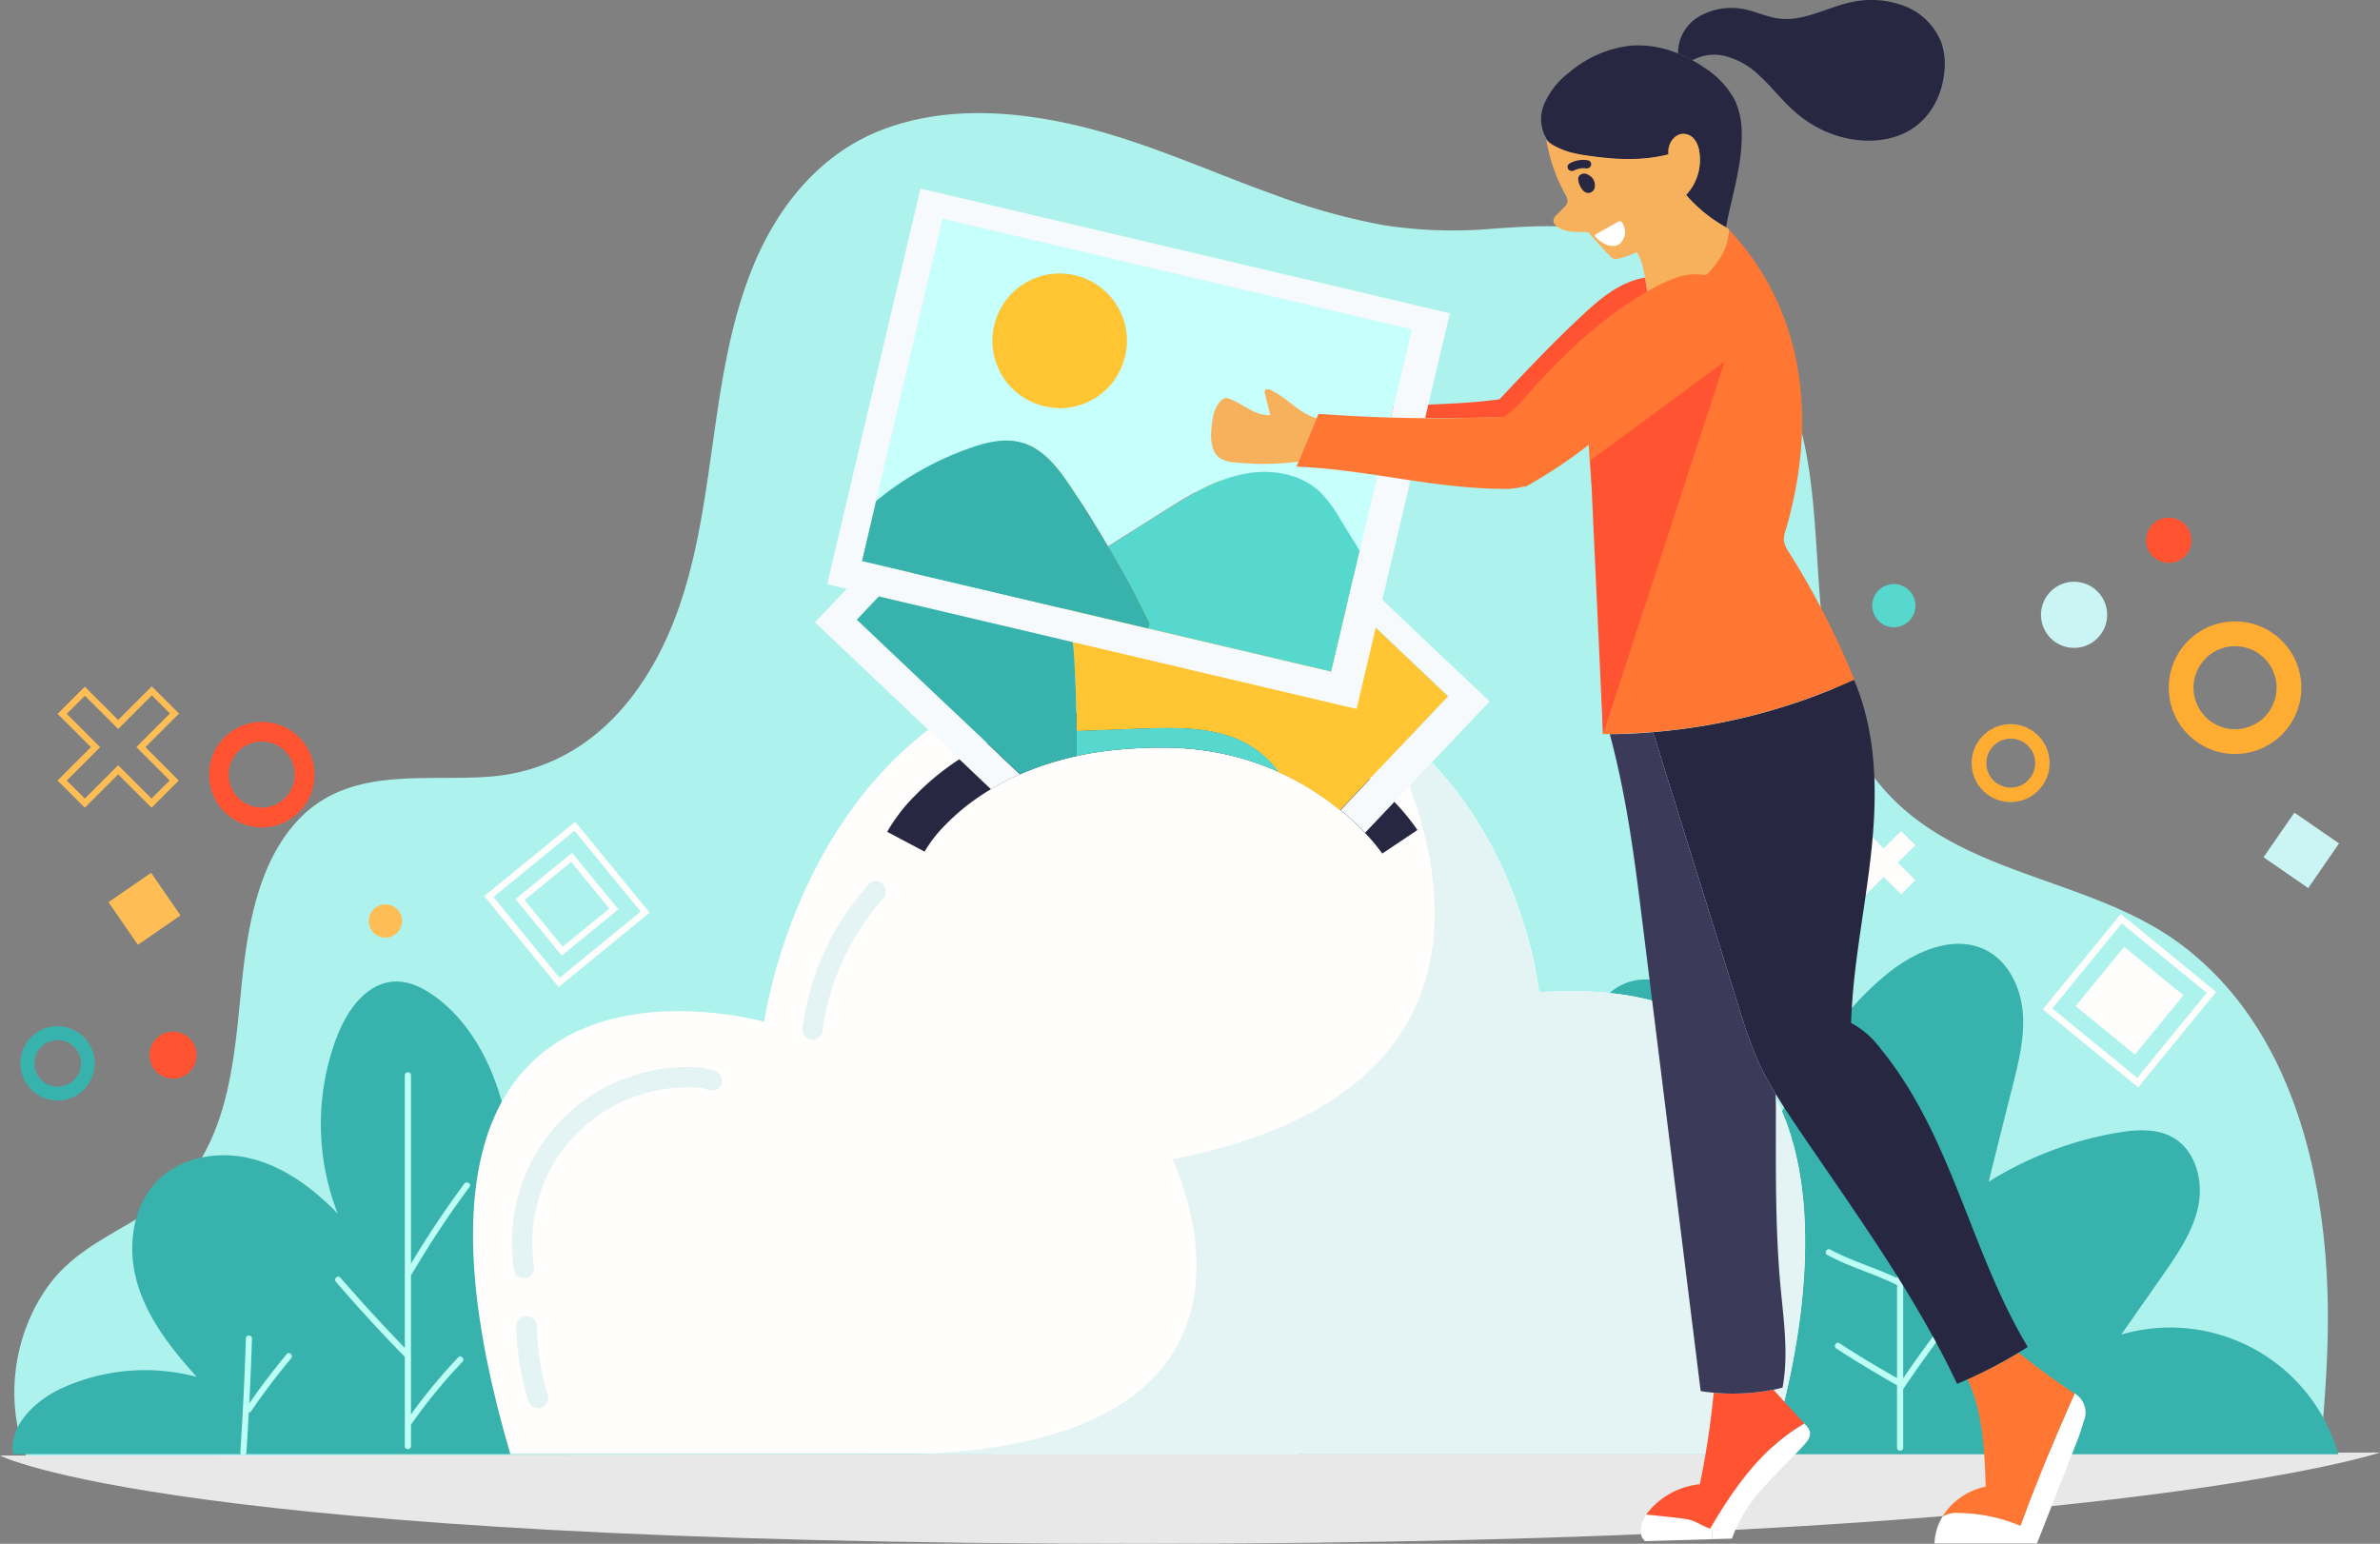 <svg xmlns="http://www.w3.org/2000/svg" viewBox="0 0 584.09 378.9"><rect x="0" y="0" width="584.09" height="378.9" fill="#808080" stroke="none"/><defs><style>.cls-1{fill:#adf2ed;}.cls-2{fill:#e8e8e8;}.cls-3{fill:#38b2ac;}.cls-4{fill:#bbfff5;}.cls-5{fill:#fffefd;}.cls-6{fill:#e4f4f4;}.cls-7{fill:#272742;}.cls-8{fill:#ffc533;}.cls-9{fill:#f6fafd;}.cls-10{fill:#56d8cf;}.cls-11{fill:#ff5331;}.cls-12{fill:#ffac33;}.cls-13{fill:#cbf4f4;}.cls-14{fill:#ffbe55;}.cls-15{fill:#fff;}.cls-16{fill:#f73;}.cls-17{fill:#3b3b59;}.cls-18{fill:#f7b05c;}.cls-19{fill:#c7fffd;}</style></defs><title>Asset 9</title><g id="Layer_2" data-name="Layer 2"><g id="OBJECTS"><path class="cls-1" d="M571.25,327.93c-.2,9.8-1,19.57-1.92,29.32a.82.82,0,0,0,.1.53q-110,0-220,.08l-219.79.07-123,0c-5.72-13.88-3.37-30.7,5.42-42.61,9.6-13,26.79-15.2,35.94-28.75,8.49-12.54,9.71-28.85,11.18-43.69,1.45-14.67,4-31.65,14.69-42.32,12.68-12.69,31.19-8.6,47-10,14.94-1.36,27.11-9.27,35.92-21.88,20.84-29.89,14.53-69.54,27.71-102.51,6.21-15.54,16.83-28.59,32.23-34.41,15-5.67,31.59-4.63,46.91-1.11,17,3.89,32.89,11.33,49.25,17.2a160,160,0,0,0,26.47,7.38,111.29,111.29,0,0,0,26.92.91c9-.63,18-1.27,26.85.74a62.1,62.1,0,0,1,20.44,8.76,67.68,67.68,0,0,1,27.58,36.75c8.71,28.9-.19,64.66,19.61,89.46,18.72,23.45,51.79,22.91,74.54,40C564.11,253.46,572,292.94,571.25,327.93Z"/><path class="cls-2" d="M0,357.25l584.09-.74S517.45,378.9,279.62,378.9,0,357.25,0,357.25Z"/><path class="cls-3" d="M573.83,356.76l0,.18H318.51c2-6.7,7.56-12.12,13.9-15.33,7.14-3.61,15.21-4.83,23.13-6a63.38,63.38,0,0,1-13.82-26.23c-1.89-7.39-1.74-16.62,4.54-20.94,4.16-2.87,9.73-2.56,14.65-1.43a53.65,53.65,0,0,1,24,12.52,108.2,108.2,0,0,1,1.92-40c1.9-7.9,5.79-16.69,13.67-18.72,7.12-1.86,14.35,2.77,19.41,8.11a59.37,59.37,0,0,1,14.88,28.31c8-14.15,16.25-28.68,29-38.72,6.74-5.29,16.14-9.21,23.74-5.23,5.39,2.82,8.33,9,8.88,15.07s-.95,12.09-2.43,18q-3,11.86-5.93,23.7A87.24,87.24,0,0,1,519.73,278c4.54-.77,9.49-1.1,13.5,1.16,5.55,3.14,7.53,10.5,6.29,16.75s-5,11.68-8.61,16.9l-10.32,14.74a42.93,42.93,0,0,1,53.24,29.21Z"/><path class="cls-4" d="M406.56,281v75.27a.76.76,0,0,0,1.51,0V281A.76.76,0,0,0,406.56,281Z"/><path class="cls-4" d="M480.27,320.39q-6.93,8.7-13.2,17.9v-23.1a.82.82,0,0,0,.08-.4q5.19-8.37,11.05-16.27c.58-.78-.73-1.53-1.31-.76q-5.17,7-9.82,14.34V277a.76.76,0,0,0-1.51,0v36.69c-5.36-2.58-11.14-4.17-16.37-7-.85-.46-1.61.84-.76,1.31,5.48,3,11.57,4.6,17.13,7.4v22.84c-4.79-2.72-9.51-5.55-14.13-8.55-.82-.52-1.57.78-.76,1.31q7.31,4.72,14.89,9v15.39a.76.76,0,0,0,1.51,0V340.9l.1-.1q6.69-9.94,14.16-19.34C481.93,320.71,480.87,319.63,480.27,320.39Z"/><path class="cls-4" d="M420.23,289.85a198.63,198.63,0,0,0-13.54,18.68c-.52.82.79,1.57,1.31.75a196,196,0,0,1,13.29-18.36C421.9,290.18,420.84,289.1,420.23,289.85Z"/><path class="cls-4" d="M421.69,325.69a208.48,208.48,0,0,0-14.85,18.19c-.58.79.74,1.54,1.3.76a206.69,206.69,0,0,1,14.61-17.88C423.4,326.05,422.34,325,421.69,325.69Z"/><path class="cls-4" d="M407.44,326.78c-1.55-2.47-3.81-4.53-5.79-6.65s-4.21-4.52-6.31-6.79c-.67-.71-1.74.35-1.08,1.06l6.14,6.6,3,3.25a22.84,22.84,0,0,1,2.71,3.27C406.65,328.35,408,327.6,407.44,326.78Z"/><path class="cls-4" d="M407.8,294.17q-5.49-6.19-11.54-11.85c-.71-.66-1.79.4-1.08,1.06q6,5.65,11.54,11.85C407.37,296,408.44,294.9,407.8,294.17Z"/><path class="cls-3" d="M243.11,356.91H3.23c-1.15-7,5.46-13.25,12.07-16.25a49.35,49.35,0,0,1,33-2.71c-6.14-6.77-12-14.18-14.59-22.94S32.41,295.8,39,289.45c6-5.75,15.26-7.09,23.25-4.92s14.87,7.39,20.64,13.34a60.3,60.3,0,0,1-.16-43.53c2.49-6.43,7.27-13.17,14.17-13.43,3.47-.12,6.79,1.48,9.62,3.5C114,249.74,119,258,122,266.71s4.13,17.91,5.25,27a48.8,48.8,0,0,1,14.29-16.87c6.09-4.51,14.5-7.55,21.15-3.91s8.57,12,9,19.46A94.42,94.42,0,0,1,169,321c7.83-6,17.11-10.33,26.91-11.44s20.13,1.18,28,7.17C236,325.91,240.42,341.91,243.11,356.91Z"/><path class="cls-4" d="M100.86,332.57V312.88a.64.64,0,0,0,.27-.27,238.07,238.07,0,0,1,14.11-21.31c.58-.78-.73-1.53-1.3-.76q-7,9.46-13.08,19.61V263.83a.76.76,0,0,0-1.51,0v67q-8.14-8.4-15.82-17.26c-.64-.73-1.71.33-1.08,1.06q8.16,9.47,16.9,18.4V355a.76.76,0,0,0,1.51,0v-5.31a129.23,129.23,0,0,1,12.65-15.46c.67-.7-.39-1.78-1.06-1.07a131.43,131.43,0,0,0-11.59,14V332.9A.62.62,0,0,0,100.86,332.57Z"/><path class="cls-4" d="M159.18,310.08a178.53,178.53,0,0,0-11.2,16c.1-4.26.19-8.52.32-12.78q.18-5.91.4-11.82c0-1-1.48-1-1.51,0q-.72,19.45-1,38.93a113,113,0,0,1-14-9.19c-.76-.59-1.51.72-.75,1.31a112.34,112.34,0,0,0,14.73,9.59l0,1.23c0,3.94-.1,7.89-.14,11.83a.76.76,0,0,0,1.51,0q.06-6.66.18-13.34a.78.78,0,0,0,0-.34q.1-6.35.25-12.68a.81.81,0,0,0,.31-.28,173.71,173.71,0,0,1,12-17.37C160.83,310.4,159.78,309.32,159.18,310.08Z"/><path class="cls-4" d="M70.38,332.35c-3.25,3.88-6.31,7.92-9.2,12.08.27-5.3.5-10.6.66-15.9,0-1-1.48-1-1.51,0q-.42,13.95-1.35,27.87c-.07,1,1.44,1,1.5,0,.22-3.23.39-6.47.57-9.71a.77.77,0,0,0,.59-.33q4.58-6.71,9.8-12.94C72.06,332.68,71,331.6,70.38,332.35Z"/><path class="cls-5" d="M125.25,356.91h309s41.63-120.25-56.52-113.38c0,0-8.21-82.5-93.18-82.5s-97,89.76-97,89.76S85.58,221.76,125.25,356.91Z"/><path class="cls-6" d="M434.21,356.91h-210c98.2-3,63.48-72.38,63.48-72.38,104.89-20.38,50.1-108.76,50.1-108.76,35.52,23.72,39.9,67.76,39.9,67.76C475.84,236.66,434.21,356.91,434.21,356.91Z"/><path class="cls-7" d="M347.86,203.72l-8.63,5.78a44.75,44.75,0,0,0-4.26-5.09,63.57,63.57,0,0,0-6-5.57l-.36-.3a67.4,67.4,0,0,0-30.85-14l-.34-.05a72.24,72.24,0,0,0-11.94-1H285q-3.93,0-7.51.26A90.53,90.53,0,0,0,267,185c-.95.17-1.89.36-2.8.57-1.54.33-3,.71-4.47,1.11a72.06,72.06,0,0,0-9.42,3.36,63.33,63.33,0,0,0-7.1,3.65l-1,.6a60.22,60.22,0,0,0-5.38,3.8,52.1,52.1,0,0,0-4.15,3.7c-.27.26-.53.52-.77.78a32.22,32.22,0,0,0-5,6.45l-9.18-4.86a41.87,41.87,0,0,1,7-9.05c1.18-1.21,2.52-2.49,4.05-3.79a63.65,63.65,0,0,1,6.69-5c1-.66,2-1.31,3.14-1.95s2.38-1.35,3.65-2a79.69,79.69,0,0,1,17.09-6.32c.44-.11.89-.22,1.36-.32,1.15-.27,2.33-.53,3.53-.76a98.68,98.68,0,0,1,10-1.41c1.78-.17,3.64-.29,5.53-.37l1.55-.06c1.22,0,2.46-.06,3.75-.06h1.34c1.53,0,3,.09,4.47.19,1,.07,2,.15,3,.25l.55,0a77.92,77.92,0,0,1,38,14.75c1.35,1,2.62,2,3.79,3a74.39,74.39,0,0,1,6,5.57A55.1,55.1,0,0,1,347.86,203.72Z"/><path class="cls-6" d="M175.91,263.05a19.59,19.59,0,0,0-8.43-1.13,43.86,43.86,0,0,0-22.34,6.91A42.84,42.84,0,0,0,127,294.14a44,44,0,0,0-.79,17.78,2.52,2.52,0,0,0,3.07,1.76,2.55,2.55,0,0,0,1.76-3.06,38.59,38.59,0,0,1,5.63-26.38A38.45,38.45,0,0,1,165.73,267c1.31-.09,2.63-.12,4-.09a10.63,10.63,0,0,1,3.73.46,2.56,2.56,0,0,0,3.41-.92A2.51,2.51,0,0,0,175.91,263.05Z"/><path class="cls-6" d="M134.48,342.47a60.44,60.44,0,0,1-2.75-16.93,2.56,2.56,0,0,0-2.52-2.49,2.53,2.53,0,0,0-2.48,2.52,65.38,65.38,0,0,0,2.92,18.2,2.56,2.56,0,0,0,3.07,1.77A2.53,2.53,0,0,0,134.48,342.47Z"/><path class="cls-6" d="M213.25,217A65.21,65.21,0,0,0,197,252.09a2.57,2.57,0,0,0,1.79,3,2.51,2.51,0,0,0,3.05-1.79,60.55,60.55,0,0,1,14.95-32.78C218.91,218.19,215.41,214.62,213.25,217Z"/><path class="cls-8" d="M269.64,89.5l-48.95,51.64a75.89,75.89,0,0,1,26.38.37c4.24.8,8.61,2.08,11.62,5.15,4,4.09,4.71,10.26,5,16q.36,6.17.47,12.33c0,1.48,0,3,0,4.44l.6,0c5-.17,10-.37,15-.55,7.09-.25,14.28-.49,21,1.55a23.91,23.91,0,0,1,12.93,9.06,67.6,67.6,0,0,1,14.81,9.09l.36.3,7.15-7.54,19.35-20.42Zm-2.2,29a16.49,16.49,0,1,1,.62,23.29A16.49,16.49,0,0,1,267.44,118.48Z"/><path class="cls-9" d="M273.77,85.15l-5.08-4.82L200,152.74l35.4,33.57,7.8,7.4a63.33,63.33,0,0,1,7.1-3.65l-8.11-7.69L210.29,152.1l10.4-11L269.64,89.5l85.83,81.38L336.12,191.3,329,198.84a63.57,63.57,0,0,1,6,5.57l7.15-7.54,23.43-24.71Z"/><path class="cls-10" d="M313.8,189.45a68.24,68.24,0,0,0-16-4.9l-.34-.05a72.24,72.24,0,0,0-11.94-1H285q-3.93,0-7.51.26A90.53,90.53,0,0,0,267,185c-.95.17-1.89.36-2.8.57q0-3.09,0-6.18l.6,0c5-.17,10-.37,15-.55,7.09-.25,14.28-.49,21,1.55A23.91,23.91,0,0,1,313.8,189.45Z"/><path class="cls-3" d="M264.24,179.41q0,3.09,0,6.18c-1.54.33-3,.71-4.47,1.11a72.06,72.06,0,0,0-9.42,3.36l-8.11-7.69L210.29,152.1l10.4-11a75.89,75.89,0,0,1,26.38.37c4.24.8,8.61,2.08,11.62,5.15,4,4.09,4.71,10.26,5,16q.36,6.17.47,12.33C264.23,176.45,264.24,177.93,264.24,179.41Z"/><path class="cls-11" d="M290.75,117.84a16.49,16.49,0,1,1-23.31.64A16.48,16.48,0,0,1,290.75,117.84Z"/><polygon class="cls-5" points="465.78 211.72 470.06 216.01 466.57 219.5 462.28 215.22 458.01 219.5 454.51 216.01 458.79 211.72 454.48 207.41 457.97 203.92 462.28 208.23 466.57 203.95 470.06 207.45 465.78 211.72"/><path class="cls-5" d="M520.48,224.32l23.4,19.14-19.13,23.41-23.41-19.14Zm21.09,19.37-20.86-17.05L503.66,247.5l20.85,17.05Zm-8.05.81-12-9.81-9.81,12,12,9.81Z"/><rect class="cls-5" x="513.21" y="236.2" width="18.8" height="18.8" transform="translate(1.64 494.65) rotate(-50.72)"/><path class="cls-12" d="M548.53,185.06a16.27,16.27,0,1,1,16.26-16.27A16.29,16.29,0,0,1,548.53,185.06Zm-10.2-16.27a10.19,10.19,0,1,0,10.2-10.19A10.2,10.2,0,0,0,538.33,168.79Z"/><path class="cls-12" d="M493.47,196.86A9.56,9.56,0,1,1,503,187.3,9.57,9.57,0,0,1,493.47,196.86Zm-6-9.56a6,6,0,1,0,6-6A6,6,0,0,0,487.48,187.3Z"/><rect class="cls-13" x="558.13" y="202.04" width="13.32" height="13.32" transform="translate(910.99 701.33) rotate(-145.38)"/><circle class="cls-13" cx="509.01" cy="150.9" r="8.12"/><path class="cls-14" d="M43.93,175.14l-8.24,8.24,8.17,8.19-6.67,6.67L29,190.06l-8.19,8.18-6.67-6.67,8.18-8.19-8.18-8.17,6.67-6.67L29,176.71l8.24-8.24Zm-23.1-4.38-4.45,4.45,8.19,8.17-8.19,8.19L20.83,196,29,187.83,37.19,196l4.45-4.45-8.17-8.19,8.24-8.24-4.45-4.45L29,178.93Z"/><path class="cls-5" d="M159.42,224,137.1,242.26l-18.26-22.32,22.33-18.26Zm-22.1,16,19.89-16.26L141,203.89l-19.9,16.27Zm14.43-16.81-13.88,11.35-11.35-13.88,13.88-11.35Zm-13.66,9.14L149.54,223l-9.36-11.45-11.45,9.36Z"/><path class="cls-11" d="M51.3,190.14a12.95,12.95,0,1,1,12.94,12.94A13,13,0,0,1,51.3,190.14ZM64.24,182a8.11,8.11,0,1,0,8.11,8.11A8.12,8.12,0,0,0,64.24,182Z"/><path class="cls-3" d="M5,261a9.12,9.12,0,1,1,9.12,9.11A9.14,9.14,0,0,1,5,261Zm9.12-5.71A5.71,5.71,0,1,0,19.87,261,5.71,5.71,0,0,0,14.16,255.28Z"/><rect class="cls-14" x="29.12" y="216.7" width="12.7" height="12.7" transform="translate(-120.45 59.65) rotate(-34.62)"/><circle class="cls-14" cx="94.59" cy="226.06" r="4.08"/><circle class="cls-11" cx="42.48" cy="258.97" r="5.77"/><circle class="cls-11" cx="532.25" cy="132.6" r="5.55"/><circle class="cls-10" cx="464.78" cy="148.65" r="5.3"/><path class="cls-15" d="M499.91,378.82l-25.16,0a14,14,0,0,1,2-6.64,6.55,6.55,0,0,1,4-.91,40.36,40.36,0,0,1,15.11,3.14q6.12-16.38,13.3-32.4a5.44,5.44,0,0,1,2.17,6.94,52.49,52.49,0,0,1-2.14,6.18Q504.55,367,499.91,378.82Z"/><path class="cls-16" d="M487.32,364.87c-.29-8.93-.65-18.1-4.45-26.34A118.1,118.1,0,0,0,495.39,332c4.06,3.23,8.27,6.33,12.59,9.27.39.26.79.53,1.16.81q-7.17,16-13.3,32.4a40.36,40.36,0,0,0-15.11-3.14,6.55,6.55,0,0,0-4,.91,14.14,14.14,0,0,1,1.74-2.37A16.63,16.63,0,0,1,487.32,364.87Z"/><path class="cls-15" d="M442.65,349.47l.14-.11.35.39a4.12,4.12,0,0,1,1,1.52c.37,1.25-.57,2.48-1.48,3.47-3.35,3.65-7,7-10.23,10.76a35.21,35.21,0,0,0-7.37,12.13l-4.82.14-.08-2.46a3.5,3.5,0,0,1-.46-.14C425.49,365.31,432.35,355.5,442.65,349.47Z"/><path class="cls-15" d="M420.26,377.77l-16.6.49-.34-.51h0a.47.47,0,0,1-.28-.3c-.85-1.85-.15-4,1-5.7,2.84.26,5.69.56,8.52.91a15.64,15.64,0,0,1,2.27.41c1.73.5,3.18,1.58,4.89,2.11a3.5,3.5,0,0,0,.46.14Z"/><path class="cls-11" d="M417.16,364.35a207.62,207.62,0,0,0,3.38-22.3l0-.23a51.69,51.69,0,0,0,14.69-.74c2.5,2.77,5,5.52,7.54,8.28l-.14.11c-10.3,6-17.16,15.84-22.93,25.7-1.71-.53-3.16-1.61-4.89-2.11a15.64,15.64,0,0,0-2.27-.41c-2.83-.35-5.68-.65-8.52-.91.18-.27.38-.54.58-.79a18.89,18.89,0,0,1,12.31-6.64Z"/><path class="cls-7" d="M435.76,268.44a74.27,74.27,0,0,1-4.34-8.1,115.13,115.13,0,0,1-4.6-12.9q-10.57-33.87-21.13-67.75A147.34,147.34,0,0,0,455,166.84c5.59,13.12,5.76,27.69,4.29,41.73-1.48,14.19-4.57,28.27-5,42.53h.05a21.87,21.87,0,0,1,7.16,6.25c17.59,21.51,22,49.72,36.14,73.24-.73.47-1.48.93-2.23,1.38a118.1,118.1,0,0,1-12.52,6.56c-.85.39-1.71.76-2.59,1.13-10.47-22.22-25.31-42.45-39.22-63C439.24,273.93,437.43,271.22,435.76,268.44Z"/><path class="cls-17" d="M435.25,341.08a51.69,51.69,0,0,1-14.69.74c-1.07-.09-2.13-.22-3.19-.39q-7.12-57.31-14.24-114.64c-1.34-10.82-2.69-21.65-4.79-32.37-.94-4.78-2-9.52-3.27-14.23,3.54,0,7.09-.2,10.62-.5q10.55,33.87,21.13,67.75a115.13,115.13,0,0,0,4.6,12.9,74.27,74.27,0,0,0,4.34,8.1c.05,1.3.07,2.59.07,3.88,0,14.54-.19,29.11,1.15,43.6.76,8.21,2,16.52.49,24.64v0C436.73,340.77,436,340.94,435.25,341.08Z"/><path class="cls-7" d="M476.43,10.43a16.37,16.37,0,0,1,.79,6.59c-.35,5.65-3,11.41-8.07,14.66-5.79,3.71-13.78,3.54-20.25.94a28.63,28.63,0,0,1-6.68-3.77,36.52,36.52,0,0,1-4.13-3.71c-2.18-2.24-4.15-4.65-6.49-6.76a18.88,18.88,0,0,0-8.29-4.64,11.2,11.2,0,0,0-8,1.06,33.72,33.72,0,0,0-3.49-1.65,10.35,10.35,0,0,1,5.11-9.07,15.84,15.84,0,0,1,11.65-1.7c2.7.61,5.21,1.82,8,2.17,6,.77,11.59-2.63,17.47-3.95a22.73,22.73,0,0,1,13.41.91A15.89,15.89,0,0,1,476.43,10.43Z"/><path class="cls-7" d="M423.61,55.65,424,56a35.67,35.67,0,0,1-10.18-8.17A12.6,12.6,0,0,0,417,37a6.11,6.11,0,0,0-1.28-2.88,3.51,3.51,0,0,0-3-1.19,3.65,3.65,0,0,0-2.24,1.37,4.82,4.82,0,0,0-1,3.63c-6.43,1.71-13.34,1.29-20,.31a34.44,34.44,0,0,1-4.28-.84A19.77,19.77,0,0,1,381.85,36a9.39,9.39,0,0,1-1.76-1.12,9.41,9.41,0,0,1-1.17-9.22,19.34,19.34,0,0,1,6.22-7.89,27.82,27.82,0,0,1,15.37-6.59,25.58,25.58,0,0,1,11.27,1.94,33.72,33.72,0,0,1,3.49,1.65c1,.54,2,1.13,2.88,1.76a21.62,21.62,0,0,1,7.53,7.9,18.92,18.92,0,0,1,1.76,8C427.67,40.29,425.05,47.92,423.61,55.65Z"/><path class="cls-18" d="M413.8,47.85A35.67,35.67,0,0,0,424,56l.43.44a18.89,18.89,0,0,1-5.56,11.86,38.29,38.29,0,0,0-4.84,2,90.15,90.15,0,0,0-9.31,5.25,66,66,0,0,0-1-7.4c-.13-.67-.26-1.35-.42-2a12,12,0,0,0-1.62-4.29,19.85,19.85,0,0,1-4.41,1.6,2.53,2.53,0,0,1-1.19.07,2.36,2.36,0,0,1-1.08-.79c-1.59-1.69-3.14-3.4-4.67-5.13a2.19,2.19,0,0,0-.57-.52,2.66,2.66,0,0,0-1.38-.17c-2.21.1-4.64-.06-6.33-1.38a1.94,1.94,0,0,1-.85-1.34,2.34,2.34,0,0,1,.88-1.52l1.79-1.81a2.82,2.82,0,0,0,.78-1.08,2.81,2.81,0,0,0-.53-2.11,42.21,42.21,0,0,1-4.64-13.4,5.66,5.66,0,0,0,.6.6A9.39,9.39,0,0,0,381.85,36a19.77,19.77,0,0,0,3.35,1.32,34.44,34.44,0,0,0,4.28.84c6.63,1,13.54,1.4,20-.31a4.82,4.82,0,0,1,1-3.63,3.65,3.65,0,0,1,2.24-1.37,3.51,3.51,0,0,1,3,1.19A6.11,6.11,0,0,1,417,37,12.6,12.6,0,0,1,413.8,47.85Z"/><path class="cls-16" d="M455.07,166.81l-.05,0a147.34,147.34,0,0,1-49.33,12.85c-3.53.3-7.08.46-10.62.5h-1.66c-.63-18.49-1.32-39.81-2.56-59.13-.46-3.42-2.13-22.32-.3-28.16,1.49-4.8,3.6-9.72,7.58-13.28A27.5,27.5,0,0,1,406,75.2a55.79,55.79,0,0,0,8-4c4.5-2.85,8.25-6.75,9.91-11.53a17.83,17.83,0,0,0,.53-3.16,23,23,0,0,1,2,2.25,62.7,62.7,0,0,1,7.42,10.62,67.27,67.27,0,0,1,7.37,21.3c2.22,13.12.76,26.63-3,39.45a6.72,6.72,0,0,0-.43,2.61,6.87,6.87,0,0,0,1.26,2.85A199,199,0,0,1,455.07,166.81Z"/><path class="cls-11" d="M368,98c6.69-7.1,13.39-14.19,20.58-20.86,4.29-4,9.12-8,15.11-9a66,66,0,0,1,1,7.4c-9.64,6.14-18.1,13.88-25.88,22a21.1,21.1,0,0,1-5.64,4.69,456.83,456.83,0,0,1-48.53-.64C338.82,98.74,353.66,100,368,98Z"/><polygon class="cls-11" points="390.3 113.01 423.24 88.76 393.41 180.2 390.3 113.01"/><path class="cls-15" d="M398.82,56.87c0,1.3-.7,3.2-2.53,3.48a4.48,4.48,0,0,1-2.75-.64,7.85,7.85,0,0,1-2.07-1.65.36.36,0,0,1,.15-.52.49.49,0,0,1,.14-.11l5.33-3a.35.35,0,0,1,.13,0,.57.57,0,0,1,.8.06A4.29,4.29,0,0,1,398.82,56.87Z"/><path class="cls-7" d="M391.29,46.32a1.71,1.71,0,0,1-1.13,1,1.63,1.63,0,0,1-1.54-.48,4,4,0,0,1-.43-.49c-.07,0-1.52-2.39-.52-3.31s2.19-.22,2.9.43a2.43,2.43,0,0,1,.74,1.32A2.61,2.61,0,0,1,391.29,46.32Z"/><path class="cls-7" d="M386.94,41.54l.09,0h0Z"/><path class="cls-7" d="M389.74,39.35a6.79,6.79,0,0,0-4.5.75,1,1,0,0,0-.41,1.37,1.16,1.16,0,0,0,1.49.37c.2-.11.41-.2.62-.3l.08,0,.07,0-.06,0h0l.23-.07.39-.1.4-.07c-.33.06-.05,0,0,0l.19,0a5.4,5.4,0,0,1,.8,0h.09a1.19,1.19,0,0,0,.81-.1,1,1,0,0,0,.52-.61A1,1,0,0,0,389.74,39.35Z"/><path class="cls-19" d="M346.46,80.85l-12.79,54.32c-1.59-2.57-3.15-5.13-4.73-7.69a30.36,30.36,0,0,0-5-6.74c-5.11-4.87-13-5.82-19.88-4.19s-13,5.46-18.95,9.24l-12.69,8-.52.32c-2.8-4.83-5.78-9.57-8.88-14.24s-6.87-9.76-12.39-11.28c-4.15-1.13-8.57,0-12.63,1.41a75.72,75.72,0,0,0-23,13l16.32-69.26Zm-70.33,6.59a16.5,16.5,0,1,0-19.85,12.25A16.49,16.49,0,0,0,276.13,87.44Z"/><path class="cls-9" d="M333.67,135.17l12.79-54.32L231.34,53.72,215,123l-3.46,14.71,70.29,16.56,44.83,10.56Zm22.15-58.28L332.93,174,203,143.4,225.9,46.28Z"/><path class="cls-10" d="M333.67,135.17l-7,29.64-44.83-10.56.3-1.27c-3.19-6.39-6.58-12.7-10.24-18.84l.52-.32,12.69-8c6-3.78,12.08-7.6,18.95-9.24s14.77-.68,19.88,4.19a30.36,30.36,0,0,1,5,6.74C330.52,130,332.08,132.6,333.67,135.17Z"/><path class="cls-3" d="M282.15,153l-.3,1.27-70.29-16.56L215,123a75.72,75.72,0,0,1,23-13c4.06-1.45,8.48-2.54,12.63-1.41,5.52,1.52,9.23,6.5,12.39,11.28s6.08,9.41,8.88,14.24C275.57,140.28,279,146.59,282.15,153Z"/><path class="cls-8" d="M263.85,67.58A16.5,16.5,0,1,1,244,79.87,16.49,16.49,0,0,1,263.85,67.58Z"/><path class="cls-18" d="M323.11,102.65q-2.21,5.32-4.42,10.64a65.2,65.2,0,0,1-15.67.19,7.55,7.55,0,0,1-3.74-1.12c-2-1.48-2.18-4.36-2-6.84s.54-5.5,2.48-7.28a1.88,1.88,0,0,1,1-.54,2,2,0,0,1,1,.19c3.4,1.34,6.4,4.23,10,4-.44-1.73-.88-3.47-1.31-5.2a1.1,1.1,0,0,1,0-.91c.27-.39.88-.27,1.32-.08C315.83,97.54,318.84,101.49,323.11,102.65Z"/><path class="cls-16" d="M369.06,102.29a19.84,19.84,0,0,0,5.16-4.69c7.12-8.12,14.86-15.86,23.68-22a80.84,80.84,0,0,1,8.52-5.25,33.48,33.48,0,0,1,4.43-2,14.47,14.47,0,0,1,7.14-.9,7.29,7.29,0,0,1,3.41,1.4,5.39,5.39,0,0,1,1,1.07A7.5,7.5,0,0,1,423.64,75a14.71,14.71,0,0,1-2.55,6.29c-4,6.26-10,11-15.81,15.65L392.63,107c-2,1.6-4,3.2-6.11,4.72-.6.44-1.2.86-1.8,1.28-3.36,2.36-6.87,4.51-10.44,6.53l-.1-.18a18.2,18.2,0,0,1-5.7.63c-16.88-.13-33.44-4.8-50.31-5.45.17-.42.35-.83.52-1.25q2.21-5.33,4.42-10.64l.45-1.07,1.09.07A382.63,382.63,0,0,0,369.06,102.29Z"/></g></g></svg>
